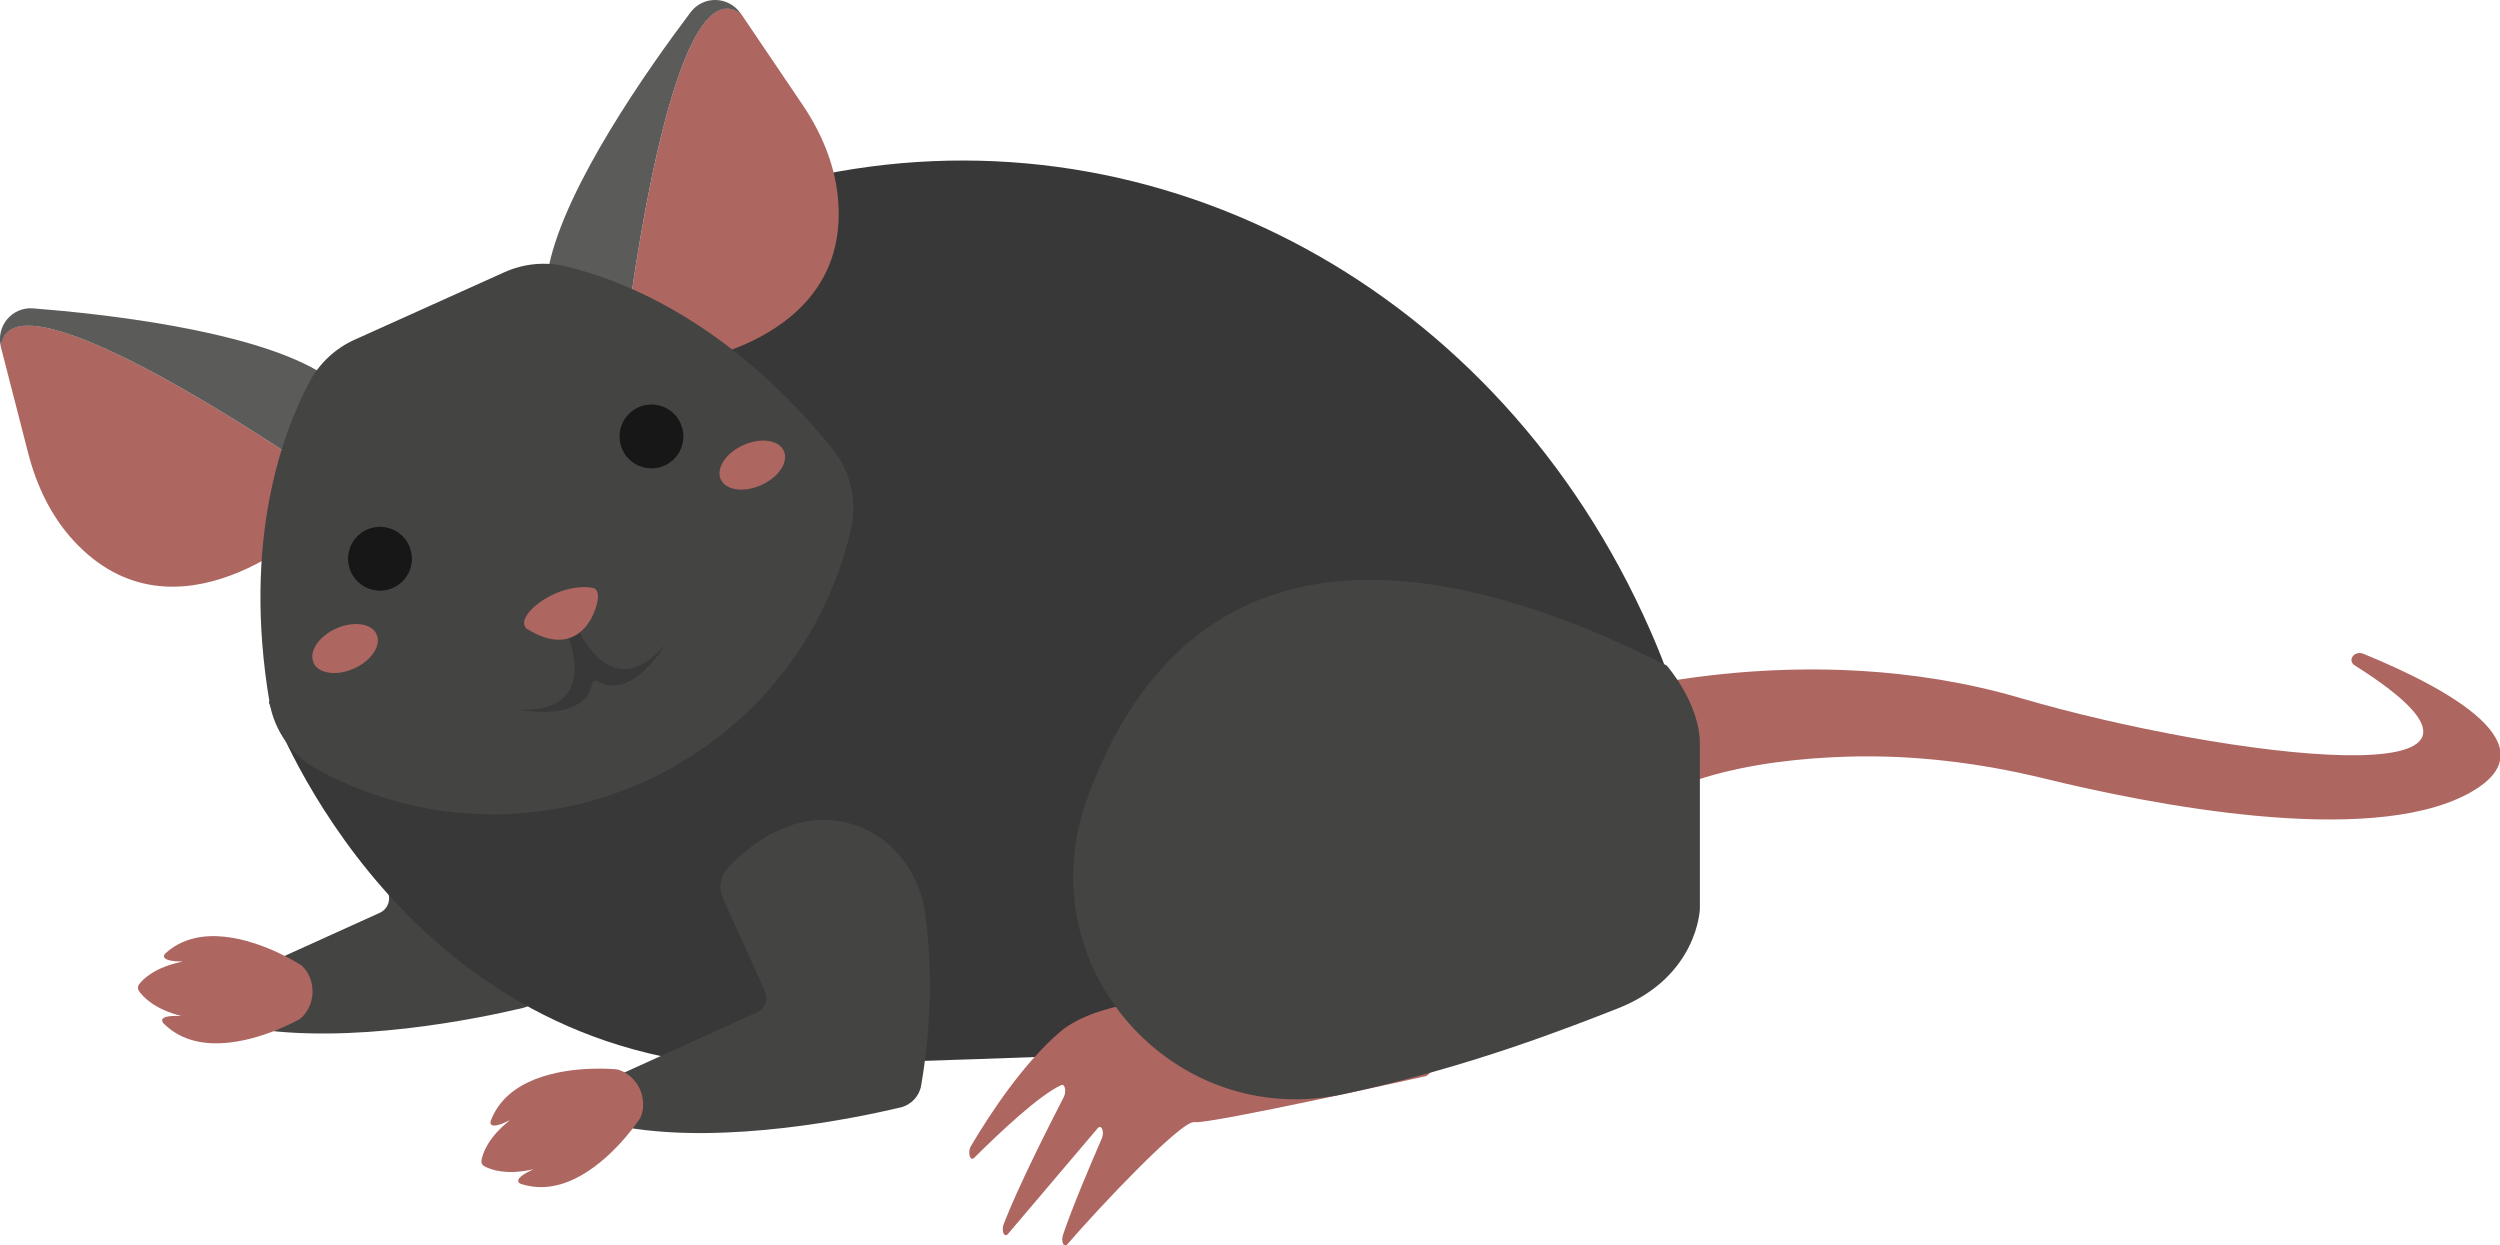 <?xml version="1.0" encoding="UTF-8" standalone="no"?>
<!-- Created with Inkscape (http://www.inkscape.org/) -->

<svg
   width="80.238mm"
   height="39.968mm"
   viewBox="0 0 80.238 39.968"
   version="1.1"
   id="svg1795"
   inkscape:version="1.1.1 (c3084ef, 2021-09-22)"
   sodipodi:docname="black-pulling.svg"
   xmlns:inkscape="http://www.inkscape.org/namespaces/inkscape"
   xmlns:sodipodi="http://sodipodi.sourceforge.net/DTD/sodipodi-0.dtd"
   xmlns="http://www.w3.org/2000/svg"
   xmlns:svg="http://www.w3.org/2000/svg">
  <sodipodi:namedview
     id="namedview1797"
     pagecolor="#ffffff"
     bordercolor="#999999"
     borderopacity="1"
     inkscape:pageshadow="0"
     inkscape:pageopacity="0"
     inkscape:pagecheckerboard="0"
     inkscape:document-units="mm"
     showgrid="false"
     fit-margin-top="0"
     fit-margin-left="0"
     fit-margin-right="0"
     fit-margin-bottom="0"
     inkscape:zoom="0.64052329"
     inkscape:cx="272.4335"
     inkscape:cy="386.40281"
     inkscape:window-width="1312"
     inkscape:window-height="969"
     inkscape:window-x="0"
     inkscape:window-y="23"
     inkscape:window-maximized="0"
     inkscape:current-layer="layer1" />
  <defs
     id="defs1792" />
  <g
     inkscape:label="Layer 1"
     inkscape:groupmode="layer"
     id="layer1"
     transform="translate(90.514,-51.065)">
    <g
       id="g1058"
       transform="matrix(0.353,0,0,-0.353,-83.169,83.541)">
      <path
         d="m 0,0 v 0.001 c -0.579,1.278 -0.013,2.784 1.267,3.363 l 12.462,5.645 c 0.721,0.327 1.041,1.177 0.714,1.897 l -3.833,8.463 c -0.431,0.953 -0.231,2.065 0.491,2.821 2.003,2.101 6.42,5.709 11.769,3.756 3.4,-1.241 5.671,-4.453 6.147,-8.04 0.465,-3.51 0.749,-8.962 -0.383,-15.55 -0.169,-0.984 -0.921,-1.769 -1.893,-2 C 22.565,-0.632 10.999,-3.006 1.848,-1.46 1.027,-1.321 0.343,-0.758 0,0"
         style="fill:#444443;fill-opacity:1;fill-rule:nonzero;stroke:none"
         id="path1060" />
    </g>
    <g
       id="g1062"
       transform="matrix(0.353,0,0,-0.353,-39.43,73.472)">
      <path
         d="m 0,0 c 0,0 19.027,5.871 39.021,0 18.365,-5.393 50.058,-9.434 30.372,2.968 -0.732,0.461 -0.045,1.4 0.778,1.063 7.65,-3.132 17.534,-8.467 9.46,-12.752 C 70.459,-13.589 50.569,-9.61 41.198,-7.317 35.35,-5.886 29.271,-5.132 23.177,-5.322 14.904,-5.581 4.849,-7.319 0,-13.619 -9.029,-25.353 0,0 0,0"
         style="fill:#ae6661;fill-opacity:1;fill-rule:nonzero;stroke:none"
         id="path1064" />
    </g>
    <g
       id="g1066"
       transform="matrix(0.353,0,0,-0.353,-43.434,84.464)">
      <path
         d="m 0,0 c 0,0 9.149,-1.936 18.299,33.217 0,0 -0.715,2.156 -2.314,5.593 -14.214,30.569 -45.452,46.495 -76.006,39.629 -13.822,-3.106 -37.54,-34.082 -48.902,-47.679 0,0 10.612,-30.266 41.284,-33.018 C -64.044,-2.58 0,0 0,0"
         style="fill:#383838;fill-opacity:1;fill-rule:nonzero;stroke:none"
         id="path1068" />
    </g>
    <g
       id="g1070"
       transform="matrix(0.353,0,0,-0.353,-70.405,61.65)">
      <path
         d="m 0,0 3.909,-3.22 c 0,0 16.719,1.661 15.296,15.367 -0.31,2.994 -1.519,5.825 -3.206,8.318 l -5.613,8.302 C 4.748,32.864 1.025,7.904 0,0"
         style="fill:#ae6661;fill-opacity:1;fill-rule:nonzero;stroke:none"
         id="path1072" />
    </g>
    <g
       id="g1074"
       transform="matrix(0.353,0,0,-0.353,-68.348,51.457)">
      <path
         d="m 0,0 c -3.906,-5.184 -11.379,-15.808 -12.888,-23.083 l 7.057,-5.813 C -4.806,-20.991 -1.083,3.969 4.555,-0.129 3.477,1.466 1.158,1.537 0,0"
         style="fill:#5b5b5a;fill-opacity:1;fill-rule:nonzero;stroke:none"
         id="path1076" />
    </g>
    <g
       id="g1078"
       transform="matrix(0.353,0,0,-0.353,-80.454,66.176)">
      <path
         d="m 0,0 -0.18,-5.062 c 0,0 -12.323,-11.419 -21.644,-1.272 -2.036,2.217 -3.355,4.998 -4.105,7.913 l -2.497,9.705 C -27.76,18.221 -6.6,4.469 0,0"
         style="fill:#ae6661;fill-opacity:1;fill-rule:nonzero;stroke:none"
         id="path1080" />
    </g>
    <g
       id="g1082"
       transform="matrix(0.353,0,0,-0.353,-89.452,60.962)">
      <path
         d="M 0,0 C 6.47,-0.509 19.379,-1.953 25.827,-5.645 L 25.505,-14.78 C 18.905,-10.312 -2.255,3.44 -2.921,-3.496 -3.401,-1.632 -1.919,0.151 0,0"
         style="fill:#5b5b5a;fill-opacity:1;fill-rule:nonzero;stroke:none"
         id="path1084" />
    </g>
    <g
       id="g1086"
       transform="matrix(0.353,0,0,-0.353,-80.574,63.31)">
      <path
         d="m 0,0 c 0.908,1.692 2.349,3.021 4.1,3.81 l 6.795,3.06 6.793,3.061 c 1.752,0.789 3.702,0.987 5.571,0.545 4.928,-1.165 14.817,-4.879 24.287,-16.622 1.655,-2.052 2.259,-4.762 1.657,-7.33 -0.02,-0.085 -0.041,-0.17 -0.061,-0.258 -5.127,-21.258 -28.844,-31.941 -48.163,-21.694 -0.079,0.042 -0.157,0.084 -0.233,0.125 -2.322,1.251 -3.951,3.499 -4.392,6.099 C -6.165,-14.33 -2.393,-4.464 0,0"
         style="fill:#444443;fill-opacity:1;fill-rule:nonzero;stroke:none"
         id="path1088" />
    </g>
    <g
       id="g1090"
       transform="matrix(0.353,0,0,-0.353,-68.671,64.652)">
      <path
         d="M 0,0 C 0.659,-1.461 0.008,-3.18 -1.454,-3.838 -2.915,-4.497 -4.634,-3.846 -5.292,-2.384 -5.95,-0.923 -5.3,0.796 -3.838,1.454 -2.376,2.112 -0.658,1.462 0,0"
         style="fill:#181717;fill-opacity:1;fill-rule:nonzero;stroke:none"
         id="path1092" />
    </g>
    <g
       id="g1094"
       transform="matrix(0.353,0,0,-0.353,-77.384,68.577)">
      <path
         d="M 0,0 C 0.658,-1.462 0.008,-3.181 -1.454,-3.839 -2.916,-4.497 -4.634,-3.846 -5.293,-2.385 -5.951,-0.923 -5.3,0.796 -3.838,1.454 -2.377,2.112 -0.658,1.461 0,0"
         style="fill:#181717;fill-opacity:1;fill-rule:nonzero;stroke:none"
         id="path1096" />
    </g>
    <g
       id="g1098"
       transform="matrix(0.353,0,0,-0.353,-72.283,71.503)">
      <path
         d="m 0,0 1.034,0.466 c 0,0 3.123,-6.886 7.864,-1.07 0,0 -3.043,-5.286 -6.197,-3.431 C 2.489,-3.911 2.242,-4.022 2.195,-4.263 1.494,-7.854 -4.482,-6.63 -4.482,-6.63 3.016,-6.934 0,0 0,0"
         style="fill:#383838;fill-opacity:1;fill-rule:nonzero;stroke:none"
         id="path1100" />
    </g>
    <g
       id="g1102"
       transform="matrix(0.353,0,0,-0.353,-73.685,70.985)">
      <path
         d="M 0,0 C 0.314,1.34 3.557,3.497 6.275,2.966 6.653,2.893 6.725,2.356 6.69,2.035 6.53,0.518 4.842,-3.598 0.253,-0.76 0.013,-0.611 -0.065,-0.275 0,0"
         style="fill:#ae6661;fill-opacity:1;fill-rule:nonzero;stroke:none"
         id="path1104" />
    </g>
    <g
       id="g1106"
       transform="matrix(0.353,0,0,-0.353,-78.427,71.424)">
      <path
         d="m 0,0 c 0.452,-1.003 -0.466,-2.395 -2.049,-3.107 -1.583,-0.714 -3.233,-0.479 -3.684,0.524 -0.453,1.003 0.464,2.395 2.048,3.107 C -2.102,1.237 -0.452,1.003 0,0"
         style="fill:#ae6661;fill-opacity:1;fill-rule:nonzero;stroke:none"
         id="path1108" />
    </g>
    <g
       id="g1110"
       transform="matrix(0.353,0,0,-0.353,-65.357,65.537)">
      <path
         d="m 0,0 c 0.451,-1.003 -0.466,-2.394 -2.049,-3.106 -1.584,-0.714 -3.233,-0.479 -3.685,0.524 -0.452,1.003 0.465,2.395 2.048,3.107 C -2.102,1.238 -0.452,1.004 0,0"
         style="fill:#ae6661;fill-opacity:1;fill-rule:nonzero;stroke:none"
         id="path1112" />
    </g>
    <g
       id="g1114"
       transform="matrix(0.353,0,0,-0.353,-46.49,81.069)">
      <path
         d="m 0,0 c 0,0 -0.066,-5.721 -3.83,-5.799 -3.765,-0.079 -19.154,1.568 -24.529,-3.048 -3.323,-2.853 -6.29,-7.34 -8.072,-10.35 -0.336,-0.568 -0.091,-1.456 0.295,-1.073 2.295,2.284 5.954,5.736 7.923,6.612 0.33,0.146 0.473,-0.598 0.214,-1.099 -1.311,-2.542 -4.184,-8.217 -5.453,-11.528 -0.244,-0.637 0.048,-1.307 0.392,-0.9 l 8.139,9.59 c 0.357,0.42 0.651,-0.304 0.379,-0.932 -1.127,-2.59 -2.714,-6.347 -3.518,-8.74 -0.211,-0.632 0.075,-1.243 0.405,-0.857 2.72,3.179 10.356,11.279 11.527,11.095 1.367,-0.215 21.104,4.193 21.104,4.193 0,0 3.257,2.343 0.878,5.919 0,0 -1.506,1.576 -0.843,4.463 C 5.673,0.433 0.951,8.257 0,0"
         style="fill:#ae6661;fill-opacity:1;fill-rule:nonzero;stroke:none"
         id="path1116" />
    </g>
    <g
       id="g1118"
       transform="matrix(0.353,0,0,-0.353,-55.649,76.782)">
      <path
         d="m 0,0 c 5.604,15.83 19.378,29.148 52.768,12.347 0,0 3.019,-3.412 3.019,-7.12 V -9.792 c 0,0 -0.183,-6.198 -7.493,-9.054 -4.259,-1.663 -13.458,-5.326 -24.892,-7.78 C 7.848,-29.964 -5.31,-14.997 0,0"
         style="fill:#444443;fill-opacity:1;fill-rule:nonzero;stroke:none"
         id="path1120" />
    </g>
    <g
       id="g1122"
       transform="matrix(0.353,0,0,-0.353,-71.057,86.736)">
      <path
         d="m 0,0 v 0 c -0.579,1.279 -0.012,2.785 1.267,3.364 l 12.462,5.645 c 0.722,0.326 1.042,1.176 0.715,1.897 l -3.833,8.463 c -0.431,0.953 -0.231,2.064 0.491,2.821 2.002,2.1 6.42,5.709 11.769,3.756 3.399,-1.242 5.671,-4.453 6.147,-8.04 0.464,-3.51 0.749,-8.963 -0.383,-15.55 -0.169,-0.984 -0.921,-1.77 -1.893,-2 C 22.566,-0.632 10.999,-3.006 1.849,-1.46 1.028,-1.321 0.344,-0.758 0,0"
         style="fill:#444443;fill-opacity:1;fill-rule:nonzero;stroke:none"
         id="path1124" />
    </g>
    <g
       id="g1126"
       transform="matrix(0.353,0,0,-0.353,-73.806,89.058)">
      <path
         d="M 0,0 C -0.543,0.277 0.029,0.718 0.562,1.015 L 1.171,1.316 C -1.301,0.759 -2.715,1.272 -3.305,1.598 -3.398,1.649 -3.469,1.73 -3.519,1.821 c -0.039,0.097 -0.058,0.202 -0.039,0.308 0.119,0.663 0.609,2.085 2.597,3.655 L -1.578,5.502 c -0.567,-0.229 -1.269,-0.397 -1.143,0.2 1.461,3.923 6.349,4.668 9.219,4.757 1.273,0.039 2.158,-0.047 2.158,-0.047 L 8.646,10.407 8.8,10.396 C 9.699,10.16 10.415,9.488 10.821,8.664 11.206,7.829 11.278,6.851 10.896,6.002 l -0.089,-0.126 0.011,0.005 c 0,0 -0.49,-0.742 -1.321,-1.706 C 7.622,1.999 3.969,-1.332 0,0"
         style="fill:#ae6661;fill-opacity:1;fill-rule:nonzero;stroke:none"
         id="path1128" />
    </g>
    <g
       id="g1130"
       transform="matrix(0.353,0,0,-0.353,-85.276,83.899)">
      <path
         d="M 0,0 C -0.357,0.494 0.354,0.625 0.964,0.646 L 1.643,0.637 c -2.455,0.631 -3.479,1.733 -3.856,2.291 -0.059,0.089 -0.085,0.193 -0.088,0.297 0.009,0.103 0.04,0.206 0.105,0.291 0.408,0.536 1.492,1.578 3.978,2.069 L 1.104,5.615 C 0.496,5.67 -0.206,5.841 0.179,6.314 3.268,9.14 7.957,7.573 10.553,6.344 11.703,5.799 12.451,5.318 12.451,5.318 H 12.439 L 12.572,5.239 C 13.266,4.618 13.596,3.694 13.581,2.775 13.544,1.856 13.161,0.953 12.435,0.372 L 12.298,0.3 h 0.012 c 0,0 -0.776,-0.438 -1.955,-0.917 C 7.695,-1.697 2.925,-2.996 0,0"
         style="fill:#ae6661;fill-opacity:1;fill-rule:nonzero;stroke:none"
         id="path1132" />
    </g>
  </g>
</svg>
